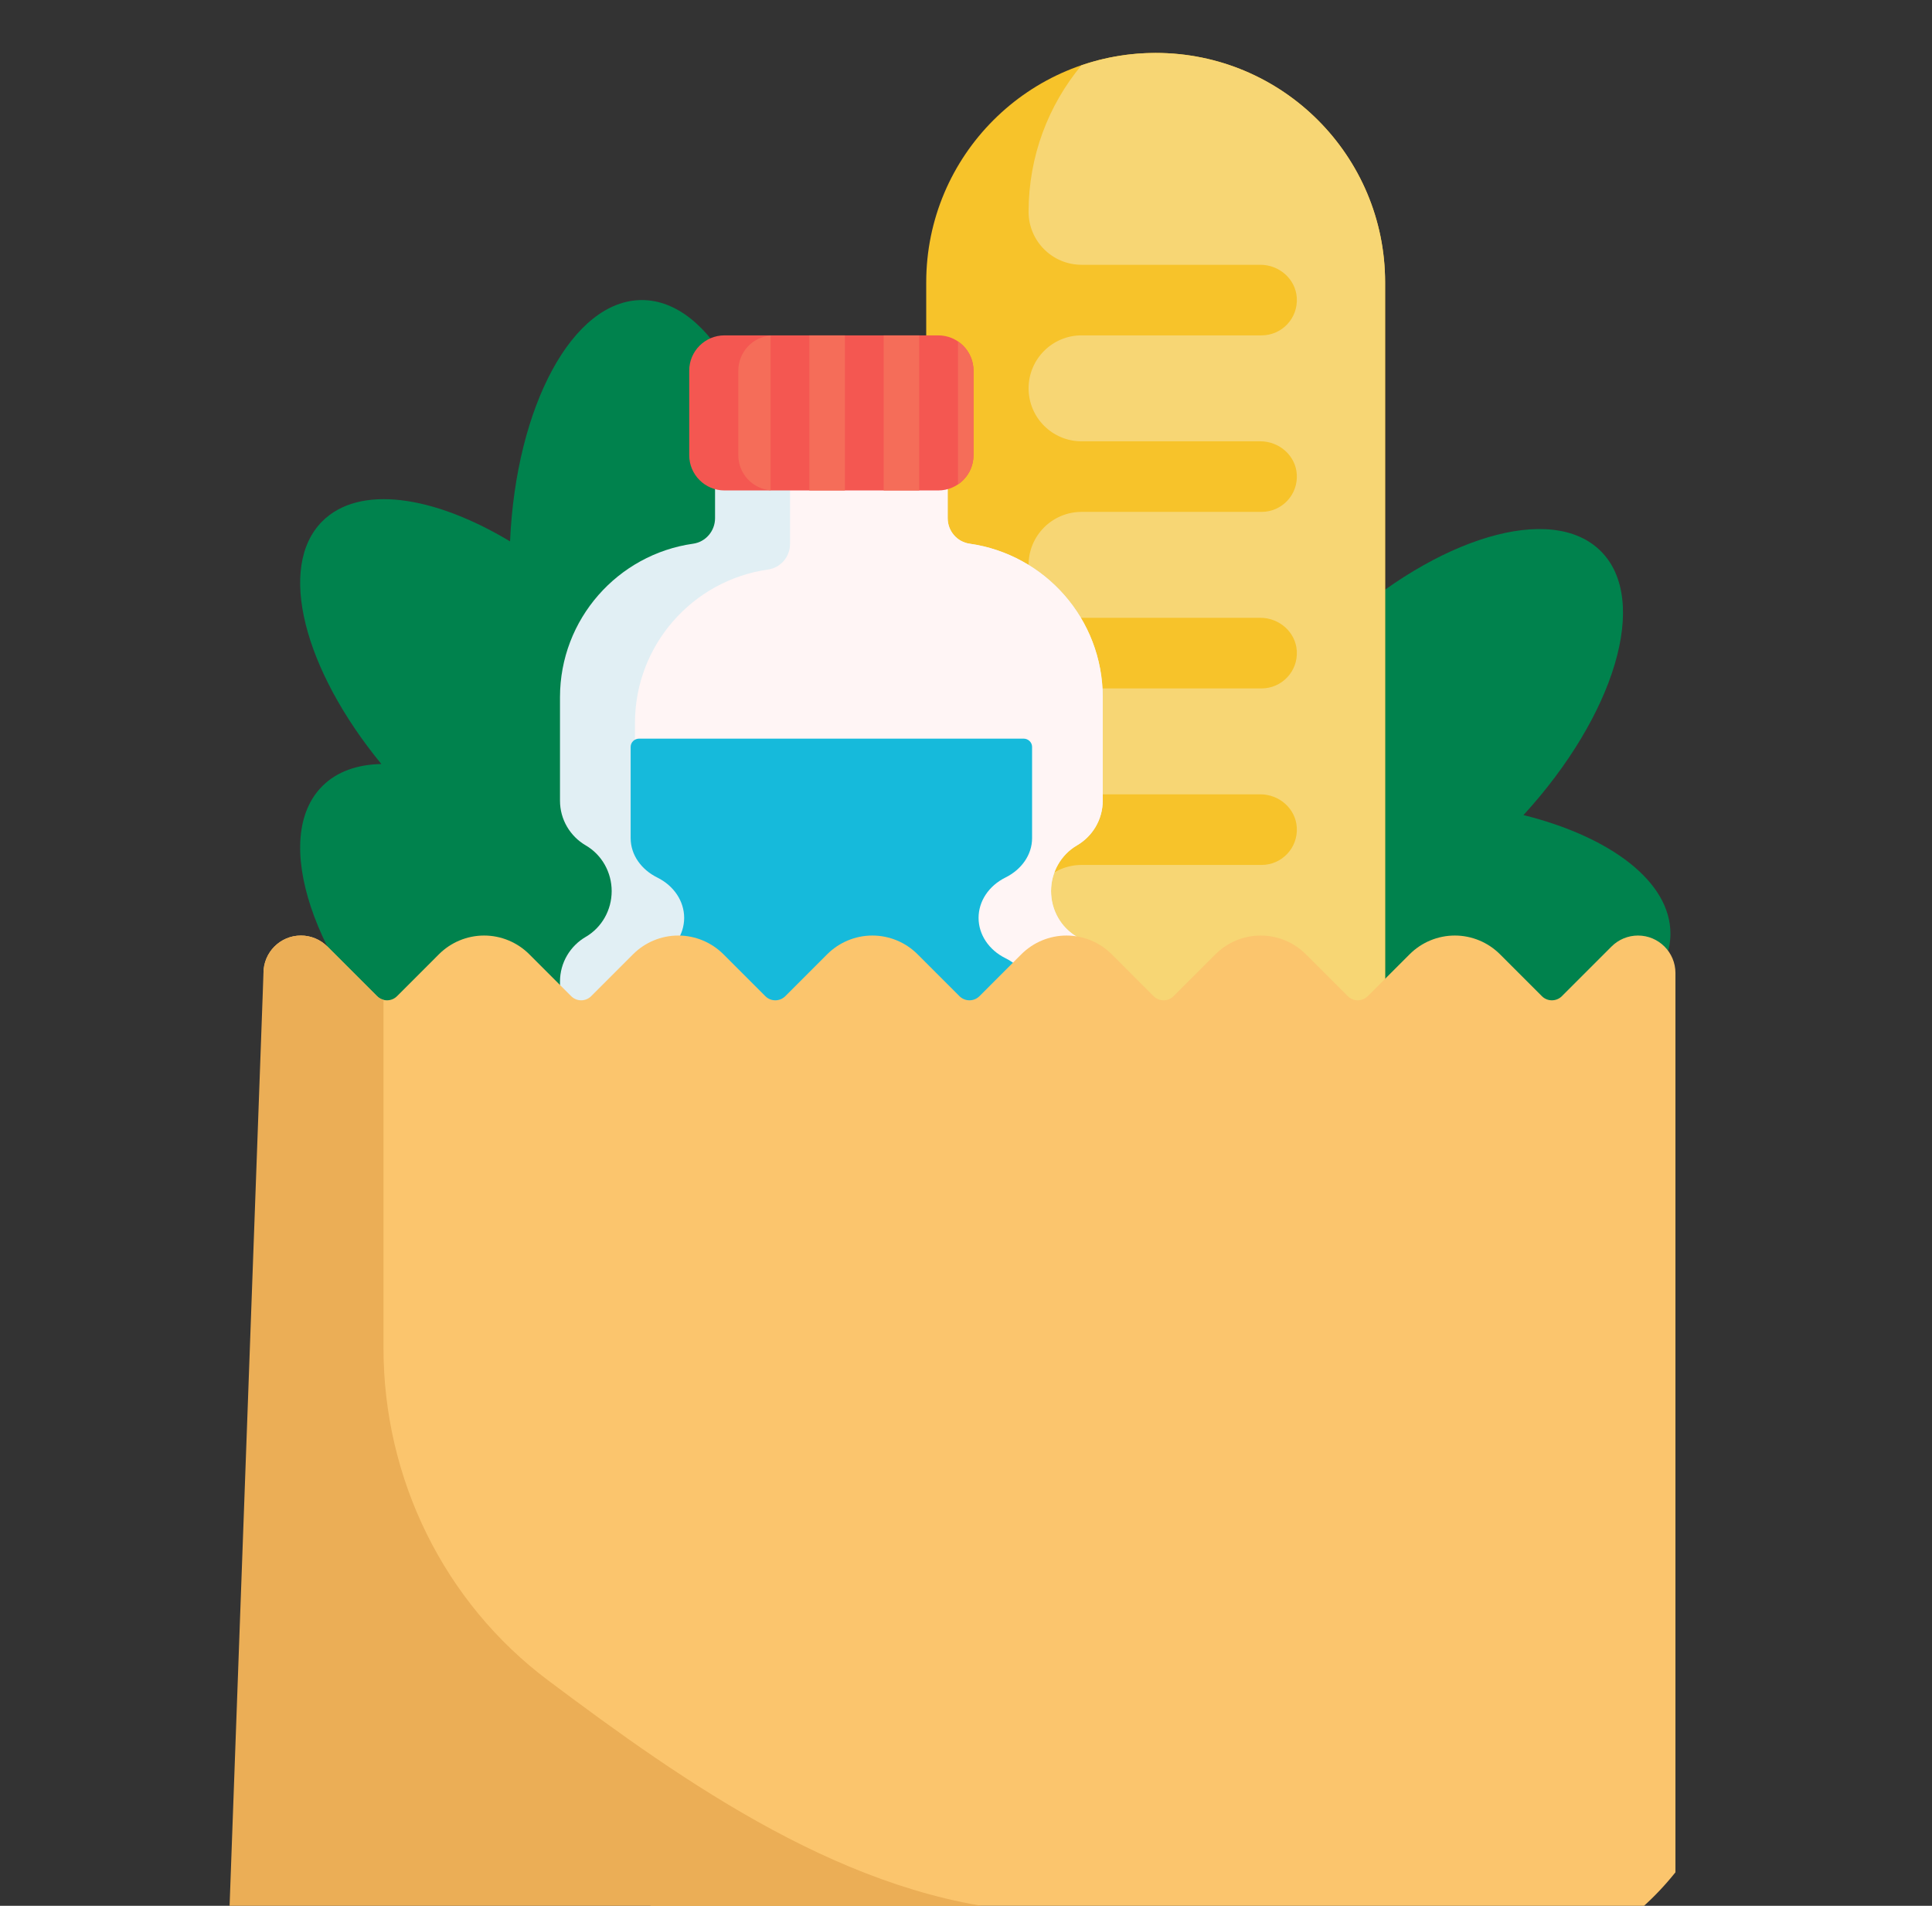<svg width="73" height="72" viewBox="0 0 73 72" fill="none" xmlns="http://www.w3.org/2000/svg">
<rect x="0" y="0" width="73" height="72" fill="#333333" stroke="none"/>
<g clip-path="url(#clip0_11029_32914)">
<path d="M34.097 28.864C37.027 25.295 38.046 21.413 36.328 19.694C34.94 18.306 32.14 18.706 29.234 20.453C29.009 15.344 26.866 11.336 24.253 11.336C21.64 11.336 19.496 15.344 19.272 20.453C16.366 18.706 13.566 18.306 12.178 19.694C10.459 21.413 11.479 25.295 14.409 28.864C13.498 28.881 12.727 29.151 12.178 29.7C10.225 31.653 11.808 36.404 15.714 40.31C18.587 43.183 21.915 44.797 24.253 44.675C26.59 44.797 29.919 43.183 32.791 40.31C36.698 36.404 38.281 31.653 36.328 29.7C35.779 29.15 35.008 28.881 34.097 28.864ZM24.088 34.673C24.143 34.672 24.198 34.672 24.253 34.669C24.307 34.671 24.363 34.672 24.418 34.673C24.363 34.74 24.306 34.807 24.253 34.874C24.199 34.807 24.143 34.74 24.088 34.673Z" fill="#00824D"/>
<path d="M55.055 40.178C55.687 40.834 56.042 41.57 56.042 42.347C56.042 45.109 51.563 47.349 46.038 47.349C42.977 47.349 40.238 46.66 38.404 45.577C37.962 46.505 37.43 47.262 36.837 47.796C35.271 49.535 31.777 50.747 27.714 50.747C22.189 50.747 17.711 48.508 17.711 45.745C17.711 44.969 18.064 44.233 18.697 43.577C14.102 43.125 11.123 41.101 11.123 38.671C11.123 36.708 12.898 35.01 16.188 34.191C12.735 30.419 17.645 27.118 19.492 25.27C21.34 23.423 19.461 23.693 23.233 27.147C24.052 23.856 25.749 21.594 27.712 21.594C30.142 21.594 32.166 25.061 32.619 29.655C33.275 29.023 34.01 28.669 34.787 28.669C34.925 28.669 35.06 28.683 35.195 28.705C36.112 26.601 37.46 25.27 38.965 25.27C39.742 25.27 40.478 25.625 41.133 26.257C41.586 21.662 43.61 18.195 46.04 18.195C48.003 18.195 49.7 20.457 50.519 23.749C54.291 20.294 58.641 18.976 60.488 20.824C62.336 22.672 61.018 27.021 57.564 30.793C60.855 31.612 63.117 33.309 63.117 35.272C63.117 37.702 59.65 39.726 55.055 40.178Z" fill="#00824D"/>
<path d="M43.667 50.016C38.879 50.016 34.997 46.134 34.997 41.346V10.669C34.997 5.881 38.879 2 43.667 2C48.455 2 52.336 5.881 52.336 10.669V41.346C52.336 46.134 48.455 50.016 43.667 50.016Z" fill="#F7C32A"/>
<path d="M52.336 10.669V41.346C52.336 46.134 48.455 50.016 43.667 50.016C42.685 50.016 41.743 49.851 40.863 49.55C39.616 48.048 38.865 46.119 38.865 44.014V34.678C38.865 33.572 39.761 32.677 40.866 32.677H47.668C48.434 32.677 49.049 32.031 48.999 31.255C48.953 30.545 48.333 30.009 47.622 30.009H40.866C39.761 30.009 38.865 29.114 38.865 28.009C38.865 26.904 39.761 26.008 40.866 26.008H47.668C48.434 26.008 49.049 25.362 48.999 24.586C48.953 23.877 48.333 23.34 47.622 23.34H40.866C39.761 23.34 38.865 22.445 38.865 21.34C38.865 20.235 39.761 19.339 40.866 19.339H47.668C48.434 19.339 49.049 18.694 48.999 17.917C48.953 17.208 48.333 16.672 47.622 16.672H40.866C39.761 16.672 38.865 15.776 38.865 14.671C38.865 13.566 39.761 12.67 40.866 12.67H47.668C48.434 12.67 49.049 12.025 48.999 11.248C48.953 10.539 48.333 10.003 47.622 10.003H40.866C39.761 10.003 38.865 9.107 38.865 8.002C38.865 5.897 39.616 3.968 40.863 2.466C41.743 2.165 42.685 2 43.667 2C48.455 2 52.336 5.881 52.336 10.669Z" fill="#F7D674"/>
<path d="M40.694 31.938C40.081 32.294 39.713 32.958 39.713 33.666C39.713 34.375 40.081 35.038 40.694 35.395C41.275 35.733 41.666 36.363 41.666 37.084V64.202C41.666 65.281 40.792 66.156 39.713 66.156H23.112C22.033 66.156 21.159 65.281 21.159 64.202V37.084C21.159 36.363 21.55 35.733 22.131 35.395C22.744 35.038 23.112 34.375 23.112 33.666C23.112 32.958 22.744 32.294 22.131 31.938C21.55 31.599 21.159 30.969 21.159 30.248V26.342C21.159 23.388 23.346 20.944 26.189 20.541C26.667 20.474 27.018 20.059 27.018 19.577V15.601H35.807V19.577C35.807 20.059 36.158 20.474 36.636 20.541C39.479 20.944 41.666 23.388 41.666 26.342V30.248C41.666 30.969 41.275 31.599 40.694 31.938Z" fill="#E1EFF4"/>
<path d="M41.667 26.34V30.246C41.667 30.968 41.276 31.597 40.695 31.936C40.082 32.292 39.714 32.956 39.714 33.664C39.714 34.373 40.082 35.036 40.695 35.393C41.276 35.731 41.667 36.361 41.667 37.082V64.6C41.667 65.68 40.793 66.554 39.714 66.554H24.255C24.089 66.266 23.992 65.933 23.992 65.577V38.058C23.992 37.337 24.383 36.707 24.964 36.369C25.577 36.013 25.945 35.35 25.945 34.641C25.945 33.932 25.577 33.269 24.964 32.912C24.383 32.574 23.992 31.944 23.992 31.223V27.317C23.992 24.363 26.178 21.919 29.022 21.516C29.499 21.448 29.851 21.033 29.851 20.551V16.575H35.808V19.575C35.808 20.057 36.159 20.472 36.637 20.54C39.48 20.942 41.667 23.386 41.667 26.34Z" fill="#FFF5F5"/>
<path d="M38.678 27.905C38.851 27.905 38.997 28.044 38.997 28.217V28.221V31.663C38.997 32.299 38.592 32.854 37.991 33.152C37.356 33.467 36.975 34.051 36.975 34.676C36.975 35.301 37.356 35.886 37.991 36.2C38.592 36.498 38.997 37.053 38.997 37.689V62.651C38.997 63.602 38.092 64.372 36.975 64.372H25.851C24.734 64.372 23.829 63.602 23.829 62.651V37.689C23.829 37.053 24.233 36.498 24.835 36.2C25.47 35.886 25.851 35.301 25.851 34.676C25.851 34.051 25.47 33.467 24.835 33.152C24.233 32.854 23.829 32.299 23.829 31.663V28.221C23.829 28.219 23.829 28.218 23.829 28.217C23.829 28.044 23.974 27.905 24.148 27.905H38.678Z" fill="#16BADB"/>
<path d="M36.784 14.004V17.196C36.784 17.932 36.187 18.529 35.451 18.529H27.376C26.639 18.529 26.042 17.932 26.042 17.196V14.004C26.042 13.267 26.639 12.67 27.376 12.67H35.451C36.187 12.67 36.784 13.267 36.784 14.004Z" fill="#F45751"/>
<path d="M29.117 12.676V18.524C28.433 18.466 27.897 17.894 27.897 17.196V14.004C27.897 13.305 28.433 12.733 29.117 12.676ZM30.582 18.529H31.925V12.67H30.582V18.529ZM36.197 12.899V18.3C36.551 18.06 36.783 17.655 36.783 17.196V14.004C36.783 13.544 36.551 13.14 36.197 12.899ZM33.389 18.529H34.732V12.67H33.389V18.529Z" fill="#F56D59"/>
<path d="M63.306 70.735C57.049 78.557 43.758 74 32.963 74C22.167 74 16.212 65.278 9.956 57.457V36.759C9.956 35.978 10.589 35.344 11.37 35.344C11.745 35.344 12.105 35.493 12.37 35.759L14.247 37.635C14.455 37.843 14.793 37.843 15.001 37.635L16.584 36.052C17.037 35.599 17.651 35.344 18.292 35.344C18.932 35.344 19.546 35.599 19.999 36.052L21.582 37.635C21.791 37.843 22.128 37.843 22.337 37.635L23.92 36.052C24.372 35.599 24.987 35.344 25.627 35.344C26.268 35.344 26.882 35.599 27.335 36.052L28.918 37.635C29.126 37.843 29.464 37.843 29.672 37.635L31.255 36.052C31.708 35.599 32.322 35.344 32.963 35.344C33.603 35.344 34.218 35.599 34.67 36.052L36.253 37.635C36.462 37.843 36.8 37.843 37.008 37.635L38.591 36.052C39.044 35.599 39.658 35.344 40.298 35.344C40.939 35.344 41.553 35.599 42.006 36.052L43.589 37.635C43.797 37.843 44.135 37.843 44.343 37.635L45.926 36.052C46.38 35.599 46.994 35.344 47.634 35.344C48.275 35.344 48.889 35.599 49.342 36.052L50.925 37.635C51.133 37.843 51.471 37.843 51.679 37.635L53.262 36.052C53.715 35.599 54.329 35.344 54.97 35.344C55.61 35.344 56.224 35.599 56.677 36.052L58.26 37.635C58.468 37.843 58.807 37.843 59.015 37.635L60.891 35.759C61.156 35.493 61.516 35.344 61.891 35.344C62.672 35.344 63.306 35.978 63.306 36.759L63.306 70.735Z" fill="#FBC56D"/>
<path d="M20.711 63.484C25.846 67.332 32.1 71.767 38.898 72.212C38.149 72.262 37.763 72.5 37.001 72.5C26.206 72.5 14.908 80.482 8.651 72.66L9.956 36.759C9.956 35.978 10.589 35.344 11.37 35.344C11.745 35.344 12.105 35.493 12.37 35.759L14.246 37.635C14.316 37.705 14.401 37.749 14.49 37.772V50.932C14.49 55.858 16.769 60.53 20.711 63.484Z" fill="#EBAE56"/>
</g>
<defs>
<clipPath id="clip0_11029_32914">
<rect width="72" height="72" fill="white" transform="translate(0.667)"/>
</clipPath>
</defs>
</svg>
